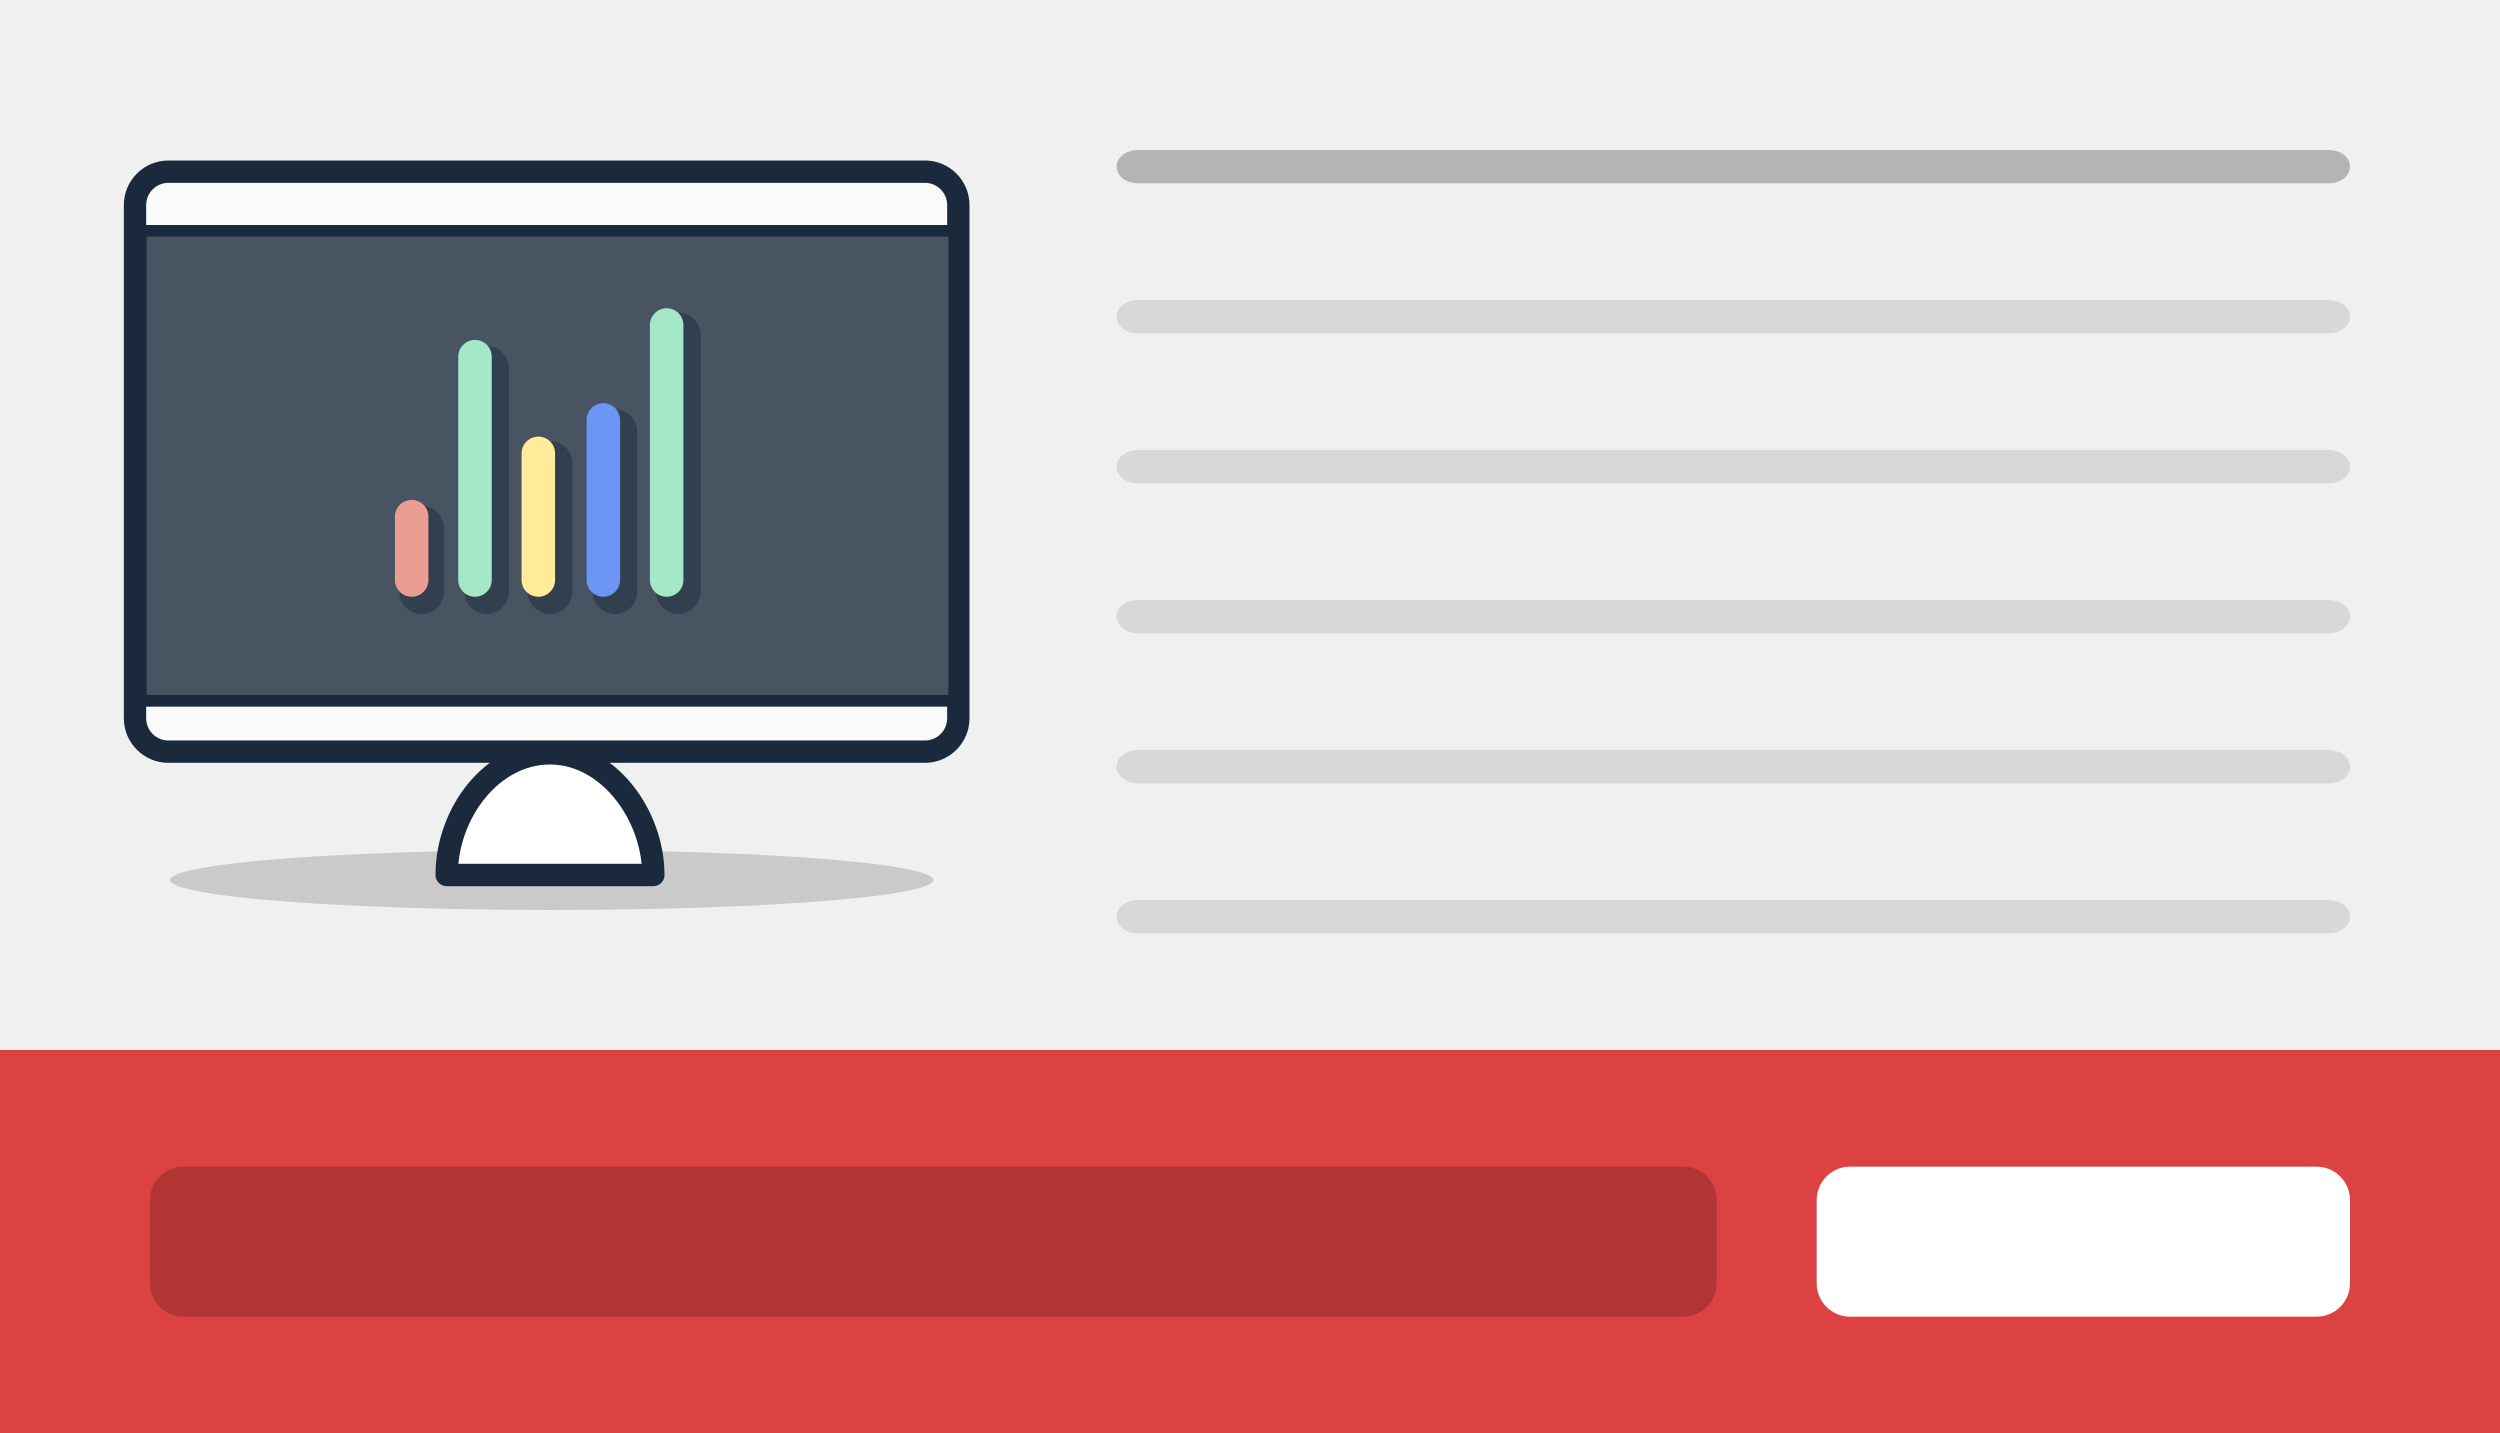 <?xml version="1.0" encoding="utf-8"?>
<!-- Generator: Adobe Illustrator 19.1.0, SVG Export Plug-In . SVG Version: 6.00 Build 0)  -->
<svg version="1.1" id="Layer_1" xmlns="http://www.w3.org/2000/svg" xmlns:xlink="http://www.w3.org/1999/xlink" x="0px" y="0px"
	 viewBox="-644 408 150 86" style="enable-background:new -644 408 150 86;" xml:space="preserve">
<rect x="-644" y="408" width="150" height="86" fill="#808080" stroke="none"/>
<style type="text/css">
	.st0{fill:#F0F0F0;}
	.st1{opacity:0.25;enable-background:new    ;}
	.st2{opacity:0.1;enable-background:new    ;}
	.st3{display:none;}
	.st4{display:inline;fill:#9C30FF;}
	.st5{display:inline;fill:#F0F0F0;}
	.st6{display:inline;}
	.st7{fill:#6FD4E8;}
	.st8{fill:#4B5B7D;}
	.st9{fill:#2D3C5C;}
	.st10{opacity:5.000000e-02;}
	.st11{fill:#F0EBE6;}
	.st12{fill:#D3CFC9;}
	.st13{fill:#E57C58;}
	.st14{fill:#C2BEB9;}
	.st15{fill:#B7B3AE;}
	.st16{fill:#FFFFFF;}
	.st17{opacity:5.000000e-02;enable-background:new    ;}
	.st18{opacity:0.1;}
	.st19{fill:#FFFAF5;}
	.st20{fill:#FFAB4A;}
	.st21{fill:#74C7A5;}
	.st22{display:inline;opacity:0.2;enable-background:new    ;}
	.st23{display:inline;fill:#FFFFFF;}
	.st24{display:inline;opacity:0.25;enable-background:new    ;}
	.st25{display:inline;opacity:0.1;enable-background:new    ;}
	.st26{opacity:0.2;fill:#333333;enable-background:new    ;}
	.st27{fill:#FAFAFA;stroke:#1B293C;stroke-width:1.34;stroke-linecap:round;stroke-linejoin:round;stroke-miterlimit:10;}
	.st28{fill:#495463;}
	.st29{fill:#1B293C;}
	.st30{fill:#FFFFFF;stroke:#1B293C;stroke-width:1.34;stroke-linecap:round;stroke-linejoin:round;stroke-miterlimit:10;}
	.st31{fill:#FAFAFA;stroke:#000000;stroke-width:1.34;stroke-linecap:round;stroke-linejoin:round;stroke-miterlimit:10;}
	.st32{opacity:0.5;}
	.st33{fill:none;stroke:#1B293C;stroke-width:2.68;stroke-linecap:round;stroke-linejoin:round;stroke-miterlimit:10;}
	.st34{fill:none;stroke:#EC9D92;stroke-width:2.01;stroke-linecap:round;stroke-linejoin:round;stroke-miterlimit:10;}
	.st35{fill:none;stroke:#A5E7C9;stroke-width:2.01;stroke-linecap:round;stroke-linejoin:round;stroke-miterlimit:10;}
	.st36{fill:none;stroke:#FFEB99;stroke-width:2.01;stroke-linecap:round;stroke-linejoin:round;stroke-miterlimit:10;}
	.st37{fill:none;stroke:#6B96F4;stroke-width:2.01;stroke-linecap:round;stroke-linejoin:round;stroke-miterlimit:10;}
	.st38{fill:#DD4242;}
	.st39{opacity:0.2;enable-background:new    ;}
</style>
<g id="Layer_1_1_">
	<rect x="-644" y="408" class="st0" width="150" height="63"/>
	<path class="st1" d="M-504.3,419h-71.4c-0.7,0-1.3-0.4-1.3-1l0,0c0-0.6,0.6-1,1.3-1h71.4c0.7,0,1.3,0.4,1.3,1l0,0
		C-503,418.6-503.6,419-504.3,419z"/>
	<path class="st2" d="M-504.3,428h-71.4c-0.7,0-1.3-0.4-1.3-1l0,0c0-0.6,0.6-1,1.3-1h71.4c0.7,0,1.3,0.4,1.3,1l0,0
		C-503,427.6-503.6,428-504.3,428z"/>
	<path class="st2" d="M-504.3,437h-71.4c-0.7,0-1.3-0.4-1.3-1l0,0c0-0.6,0.6-1,1.3-1h71.4c0.7,0,1.3,0.4,1.3,1l0,0
		C-503,436.6-503.6,437-504.3,437z"/>
	<path class="st2" d="M-504.3,446h-71.4c-0.7,0-1.3-0.4-1.3-1l0,0c0-0.6,0.6-1,1.3-1h71.4c0.7,0,1.3,0.4,1.3,1l0,0
		C-503,445.6-503.6,446-504.3,446z"/>
	<path class="st2" d="M-504.3,455h-71.4c-0.7,0-1.3-0.4-1.3-1l0,0c0-0.6,0.6-1,1.3-1h71.4c0.7,0,1.3,0.4,1.3,1l0,0
		C-503,454.6-503.6,455-504.3,455z"/>
	<path class="st2" d="M-504.3,464h-71.4c-0.7,0-1.3-0.4-1.3-1l0,0c0-0.6,0.6-1,1.3-1h71.4c0.7,0,1.3,0.4,1.3,1l0,0
		C-503,463.6-503.6,464-504.3,464z"/>
</g>
<g id="Layer_2" class="st3">
	<rect x="-964" y="735" class="st4" width="150" height="23"/>
	<rect x="-964" y="672" class="st5" width="150" height="63"/>
	<g class="st6">
		<g>
			<path class="st7" d="M-952.5,716.2c-0.3,0-0.6-0.3-0.6-0.6V688c0-0.3,0.3-0.6,0.6-0.6h42.8c0.3,0,0.6,0.3,0.6,0.6v27.6
				c0,0.3-0.3,0.6-0.6,0.6H-952.5z"/>
			<path class="st8" d="M-910.9,689.2v25.3h-40.4v-25.3H-910.9 M-909.7,685.7h-42.8c-1.3,0-2.3,1-2.3,2.3v27.6c0,1.3,1,2.3,2.3,2.3
				h42.8c1.3,0,2.3-1,2.3-2.3V688C-907.5,686.8-908.5,685.7-909.7,685.7L-909.7,685.7z"/>
		</g>
		<g>
			<rect x="-936.5" y="718" class="st9" width="10.7" height="8.8"/>
			<path class="st8" d="M-919.8,726.8h-22.7v-0.2c0-1.5,1.2-2.7,2.7-2.7h17.4c1.5,0,2.7,1.2,2.7,2.7v0.2H-919.8z"/>
		</g>
		<g>
			<g class="st10">
				<rect x="-949.4" y="693.3" width="1.9" height="21.2"/>
			</g>
			<path class="st11" d="M-947.6,691.1v20.8c0,1.4-1.1,2.5-2.5,2.5h20.2c1.4,0,2.5-1.1,2.5-2.5v-14.5l-6-6.3H-947.6z"/>
			<rect x="-936.5" y="698.4" class="st12" width="6.6" height="1.3"/>
			<rect x="-945" y="698.4" class="st13" width="7" height="6.9"/>
			<rect x="-936.5" y="701.2" class="st12" width="6.6" height="1.3"/>
			<rect x="-936.5" y="704" class="st12" width="6.6" height="1.3"/>
			<rect x="-945" y="706.9" class="st14" width="15.2" height="1.3"/>
			<rect x="-945" y="709.7" class="st14" width="15.2" height="1.3"/>
			<rect x="-945" y="712.6" class="st14" width="15.2" height="1.3"/>
			<rect x="-945" y="694.6" class="st15" width="15.2" height="2.2"/>
			<polygon class="st16" points="-933.4,697.4 -927.4,697.4 -933.4,691.1 			"/>
			<polygon class="st17" points="-927.4,697.4 -933.4,697.4 -927.4,702.8 			"/>
		</g>
		<g>
			<g class="st18">
				<rect x="-940.3" y="685.7" width="1.9" height="28.7"/>
			</g>
			<path class="st19" d="M-938.4,681.3v30.6c0,1.4-1.1,2.5-2.5,2.5h24c1.4,0,2.5-1.1,2.5-2.5v-24.3l-6-6.3L-938.4,681.3
				L-938.4,681.3z"/>
			<rect x="-925.1" y="688.6" class="st12" width="8.2" height="1.3"/>
			<rect x="-935.9" y="688.6" class="st20" width="9.2" height="9.8"/>
			<rect x="-925.1" y="691.4" class="st12" width="8.2" height="1.3"/>
			<rect x="-925.1" y="694.3" class="st12" width="8.2" height="1.3"/>
			<rect x="-925.1" y="697.1" class="st12" width="8.2" height="1.3"/>
			<rect x="-935.9" y="699.9" class="st12" width="19" height="1.3"/>
			<rect x="-935.9" y="702.8" class="st12" width="19" height="1.3"/>
			<rect x="-935.9" y="705.6" class="st12" width="9.2" height="1.3"/>
			<rect x="-935.9" y="708.5" class="st12" width="9.2" height="1.3"/>
			<rect x="-935.9" y="711.3" class="st12" width="9.2" height="1.3"/>
			<rect x="-935.9" y="684.8" class="st15" width="19" height="2.2"/>
			<polygon class="st16" points="-920.4,687.6 -914.4,687.6 -920.4,681.3 			"/>
			<polygon class="st2" points="-914.4,687.6 -920.4,687.6 -914.4,693 			"/>
			<rect x="-925.1" y="705.6" class="st21" width="8.2" height="7"/>
		</g>
	</g>
	<path class="st22" d="M-862,751h-92c-0.6,0-1-0.4-1-1v-7c0-0.6,0.4-1,1-1h92c0.6,0,1,0.4,1,1v7C-861,750.6-861.4,751-862,751z"/>
	<path class="st23" d="M-824,751h-30c-0.6,0-1-0.4-1-1v-7c0-0.6,0.4-1,1-1h30c0.6,0,1,0.4,1,1v7C-823,750.6-823.4,751-824,751z"/>
	<path class="st24" d="M-824.3,683h-71.4c-0.7,0-1.3-0.4-1.3-1l0,0c0-0.6,0.6-1,1.3-1h71.4c0.7,0,1.3,0.4,1.3,1l0,0
		C-823,682.6-823.6,683-824.3,683z"/>
	<path class="st25" d="M-824.3,692h-71.4c-0.7,0-1.3-0.4-1.3-1l0,0c0-0.6,0.6-1,1.3-1h71.4c0.7,0,1.3,0.4,1.3,1l0,0
		C-823,691.6-823.6,692-824.3,692z"/>
	<path class="st25" d="M-824.3,701h-71.4c-0.7,0-1.3-0.4-1.3-1l0,0c0-0.6,0.6-1,1.3-1h71.4c0.7,0,1.3,0.4,1.3,1l0,0
		C-823,700.6-823.6,701-824.3,701z"/>
	<path class="st25" d="M-824.3,710h-71.4c-0.7,0-1.3-0.4-1.3-1l0,0c0-0.6,0.6-1,1.3-1h71.4c0.7,0,1.3,0.4,1.3,1l0,0
		C-823,709.6-823.6,710-824.3,710z"/>
	<path class="st25" d="M-824.3,719h-71.4c-0.7,0-1.3-0.4-1.3-1l0,0c0-0.6,0.6-1,1.3-1h71.4c0.7,0,1.3,0.4,1.3,1l0,0
		C-823,718.6-823.6,719-824.3,719z"/>
	<path class="st25" d="M-824.3,728h-71.4c-0.7,0-1.3-0.4-1.3-1l0,0c0-0.6,0.6-1,1.3-1h71.4c0.7,0,1.3,0.4,1.3,1l0,0
		C-823,727.6-823.6,728-824.3,728z"/>
</g>
<ellipse class="st26" cx="-610.9" cy="460.8" rx="22.9" ry="1.8"/>
<path class="st27" d="M-586.5,451.1c0,1.1-0.9,2-2,2h-45.4c-1.1,0-2-0.9-2-2v-30.8c0-1.1,0.9-2,2-2h45.4c1.1,0,2,0.9,2,2V451.1z"/>
<g>
	<path class="st28" d="M-635.3,450c-0.2,0-0.3-0.1-0.3-0.3v-27.5c0-0.2,0.1-0.3,0.3-0.3h48.1c0.2,0,0.3,0.1,0.3,0.3v27.5
		c0,0.2-0.1,0.3-0.3,0.3H-635.3z"/>
	<g>
		<path class="st29" d="M-587.1,422.2v27.5h-48.1v-27.5H-587.1 M-587.1,421.5h-48.1c-0.4,0-0.7,0.3-0.7,0.7v27.5
			c0,0.4,0.3,0.7,0.7,0.7h48.1c0.4,0,0.7-0.3,0.7-0.7v-27.5C-586.5,421.8-586.8,421.5-587.1,421.5L-587.1,421.5z"/>
	</g>
</g>
<path class="st30" d="M-617.2,460.5c0-3.7,2.7-7.3,6.2-7.3s6.2,3.7,6.2,7.3H-617.2z"/>
<path class="st31" d="M-610.9,459.2"/>
<g class="st32">
	<line class="st33" x1="-618.7" y1="443.5" x2="-618.7" y2="439.7"/>
	<line class="st33" x1="-614.8" y1="443.5" x2="-614.8" y2="430.1"/>
	<line class="st33" x1="-611" y1="443.5" x2="-611" y2="435.8"/>
	<line class="st33" x1="-607.1" y1="443.5" x2="-607.1" y2="433.9"/>
	<line class="st33" x1="-603.3" y1="443.5" x2="-603.3" y2="428.1"/>
</g>
<g>
	<line class="st34" x1="-619.3" y1="442.8" x2="-619.3" y2="439"/>
	<line class="st35" x1="-615.5" y1="442.8" x2="-615.5" y2="429.4"/>
	<line class="st36" x1="-611.7" y1="442.8" x2="-611.7" y2="435.2"/>
	<line class="st37" x1="-607.8" y1="442.8" x2="-607.8" y2="433.2"/>
	<line class="st35" x1="-604" y1="442.8" x2="-604" y2="427.5"/>
</g>
<rect x="-644" y="471" class="st38" width="150" height="23"/>
<path class="st39" d="M-543,487h-90c-1.1,0-2-0.9-2-2v-5c0-1.1,0.9-2,2-2h90c1.1,0,2,0.9,2,2v5C-541,486.1-541.9,487-543,487z"/>
<path class="st16" d="M-505,487h-28c-1.1,0-2-0.9-2-2v-5c0-1.1,0.9-2,2-2h28c1.1,0,2,0.9,2,2v5C-503,486.1-503.9,487-505,487z"/>
</svg>
